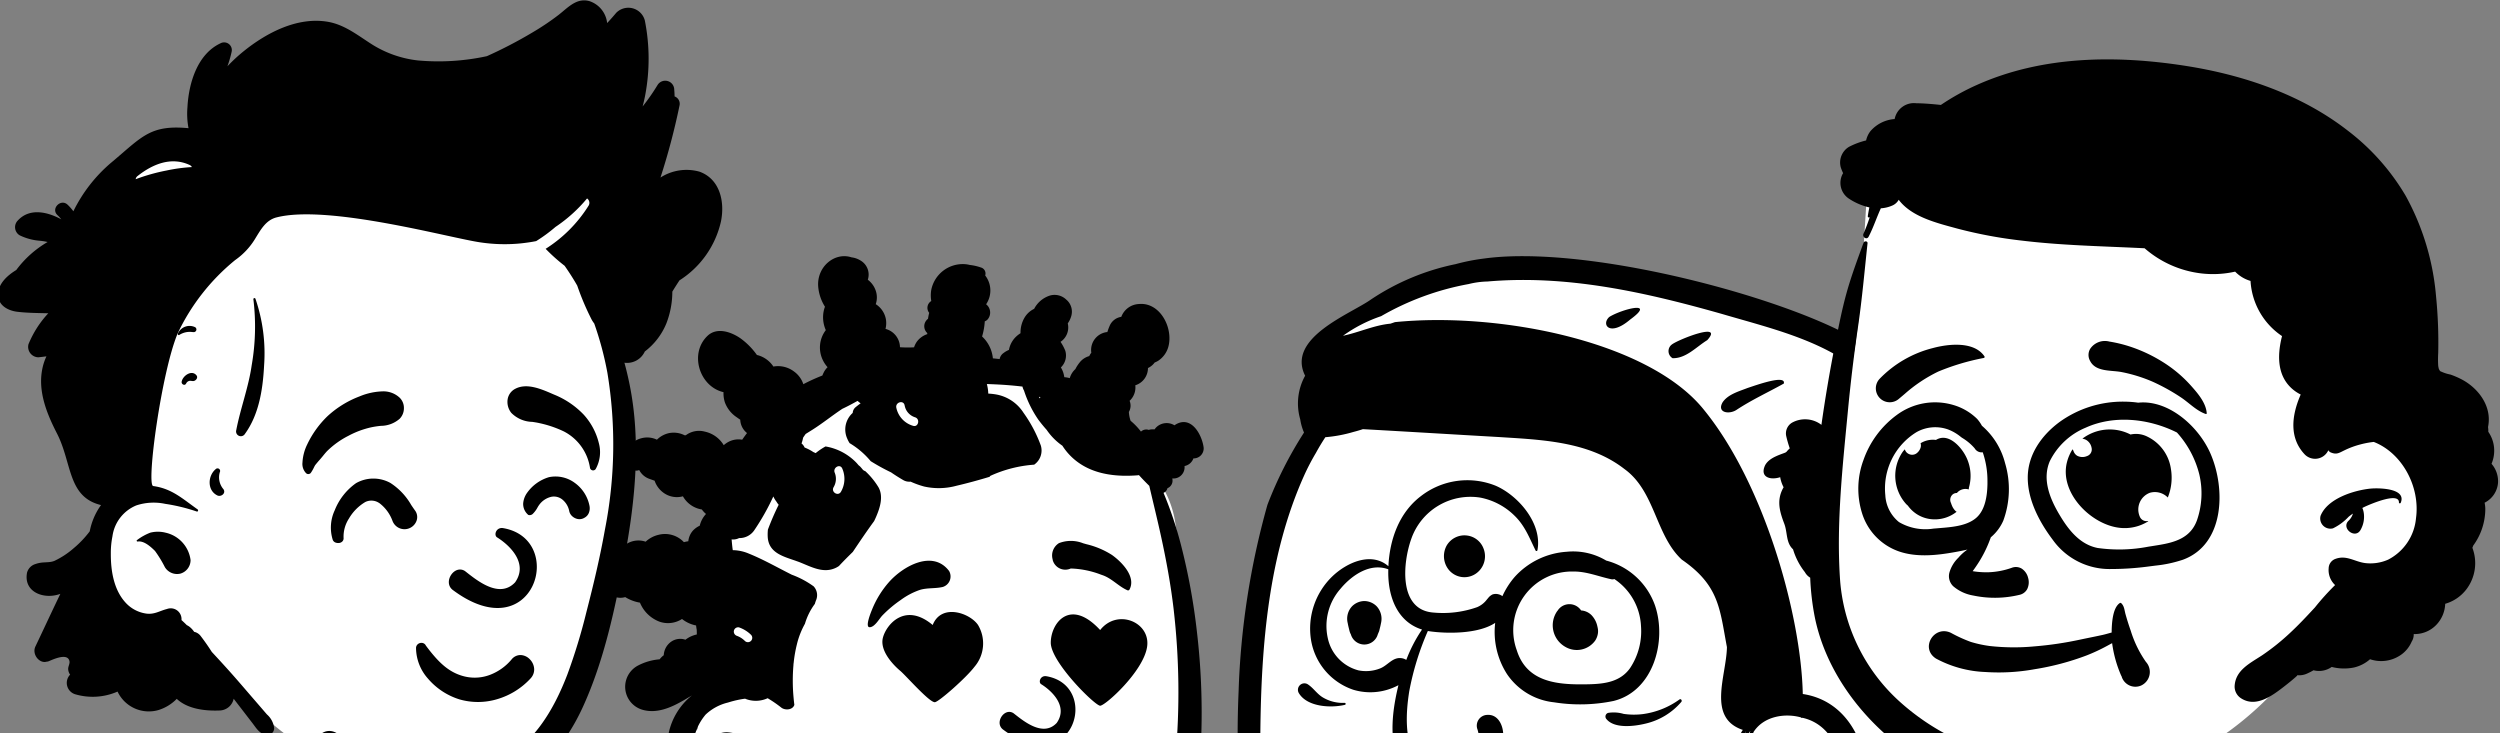 <svg xmlns="http://www.w3.org/2000/svg" xmlns:xlink="http://www.w3.org/1999/xlink" width="375" height="110" viewBox="0 0 375 110">
  <rect x="0" y="0" width="375" height="110" fill="#808080" stroke="none"/>
  <defs>
    <clipPath id="clip-path">
      <rect id="Rectangle_2231" data-name="Rectangle 2231" width="375" height="110" transform="translate(-13 694.993)" fill="#fff" stroke="#707070" stroke-width="1"/>
    </clipPath>
  </defs>
  <g id="sign-in-image" transform="translate(13 -694.993)" clip-path="url(#clip-path)">
    <g id="Group_10830" data-name="Group 10830" transform="translate(-13.286 695.054)">
      <g id="head_mono_hat-beanie" data-name="head/mono/hat-beanie" transform="translate(185.934 38.365)">
        <path id="Path" d="M35.885,58.706c-11.449,0-25.186,5.635-26.354,5.748l-.032,0q-.922,0-7.2,5.572L6.832,79.01l-.367.356c-1.756,1.71-3.256,3.268-4.44,4.5-9.664,10.031-11.4,49.416-9.124,63.151s6.5,27.175,26.135,27.175,41.488-11.99,44.854-15.723q3.366-3.734,7.561-3.578l.342-.441.412-.059q5.806-.854,8.321-2.3c3.274-1.881,6.873-11.768,6.873-13.946,0-2.156,5.373-17.842,5.481-19.5l0-.046c0-1.388,7.02-7.766,7.02-9.792s1.415-1.9,0-9.041l-.411-2.1c-1.506-7.6-4.453-20.186-15.69-25.654C71.452,66,47.45,58.706,35.885,58.706Z" transform="translate(10.492 -56.705)" fill="#fff"/>
        <path id="_-Ink" data-name="🖍-Ink" d="M81.2,66.023c-6.159-6.637-41.122-16.9-58.81-14.727l-.531.07a30.867,30.867,0,0,0-4.176.831A35.716,35.716,0,0,0,4.994,57.5C1.933,59.682-7.724,63.238-4.878,68.934a8.549,8.549,0,0,0-.736,6.538,7.928,7.928,0,0,0,.568,1.986,58.815,58.815,0,0,0-5.485,10.832,116.879,116.879,0,0,0-4.327,27.992c-.766,17.726,1.149,38.9,16.355,50.363,9.186,7.264,23.575,7.508,33.9-1.5.586-.7,3.341-2.6,2.421-2.937q-.41.44-.841.859a.171.171,0,0,0,.01-.1l.269-.248c.507-.476,1.164-1.168.416-1.032-.033.039-.069.073-.1.112a3.689,3.689,0,0,0-.371.254l-.048.039.015-.016c.431-.467.69-.943.045-.639l-.085.042c-.287.306-.578.6-.875.885a.17.17,0,0,0-.018-.1L36.5,162c.27-.269.229-.27.1-.487.574-.817-.5-.332-.573-.013-.67-.161-1.259,1.116-1.69,1.272-18.923,14.771-46.385,1.665-45.94-39.5l.007-.805c.13-13.161,1.221-26.689,6.582-38.6a34.459,34.459,0,0,1,1.746-3.344q.664-1.215,1.424-2.368a20.82,20.82,0,0,0,4.217-.792c.476-.122.946-.257,1.417-.415,6.874.381,13.595.795,20.488,1.187l2.153.136c5.839.381,11.878.992,16.59,4.659,4.623,3.339,4.644,9.922,8.6,13.587,5.644,3.889,5.685,7.4,6.772,13.128-.081,4.32-3.031,10.6,2.383,12.416-.913,1.322.36.687.46.223a.13.13,0,0,0,.028.005c-.814,1.536.383.569.488.075a.466.466,0,0,0,.192-.13c-.82,1.346.506.4.427.158,1.585-2.473,4.846-2.857,7.145-2.2a.122.122,0,0,0,.194.049c9.776,2.151,7.253,22.7-2.764,20.712-.429-.089-.419.12-.5.14.231-.617-.421-.366-.414-.236l-.04,0c-.032,0-.019-.006-.042,0,.224-1.262-1.035.566-.936.641a.319.319,0,0,0-.12-.042l.043-.12c.209-.565.191-.33.19-.654.157-.4.169-.225.132-.486-.552-.434-.715.883-.9.979.316-.447.065-.811-.233-.569a42.424,42.424,0,0,1-8.937,12.912c-.412.33-.829.654-1.261.961-1.6,1.417-4.06,2.328-5.559,3.583a.156.156,0,0,0,.025.073l-.034.031h0l-.035.033-.522.254a2.808,2.808,0,0,0-.414.444,2.926,2.926,0,0,0-.343.5c-.049.218.059.309.263.215.09-.031.179-.067.269-.1a.1.1,0,0,1-.013.018c-.029.045-.228.513,0,.437l.027-.011c.126-.047.251-.1.373-.148-.146.184-.278.384-.4.553a.883.883,0,0,0-.233.465.121.121,0,0,0,.156.127c.148-.049.294-.1.44-.156l-.042.08c-.1.206-.25.552.011.436.223-.07.437-.151.652-.239.018.036.054.049.125.016a13.068,13.068,0,0,0,1.974-.9c.555-.41,1.115-.813,1.672-1.22a12.832,12.832,0,0,0,1.514-1.075,33.172,33.172,0,0,0,8.311-7.815c3.756,3.3,11.267.147,15.912-2.438,4.109-2.311,5.724-6.584,6.142-11.19.868-6.2,5.86-8.325,5.513-21.933a.079.079,0,0,0,.026,0,2.582,2.582,0,0,0,.524-.221,2.612,2.612,0,0,0,.484-.3l.187-.262h0a1.584,1.584,0,0,0,.25-.169l.034.045c.109.134.036-.067.029-.107l.324-.448c.769-1.066,1.613-2.262,2.3-3.218l.022.039c.016.029.024.051.016.06a20.712,20.712,0,0,0,3.6-8.057,14.377,14.377,0,0,0-.133-6.353C95.5,88.557,89.316,72.784,81.2,66.023Zm-44.38,96.394.1-.093-.09.115a.766.766,0,0,1-.174.167.146.146,0,0,0,0-.057C36.712,162.508,36.765,162.464,36.819,162.417ZM22.467,54.8c12-1.047,23.794,1.636,35.241,4.884l.79.23C65.006,61.8,71.888,63.5,77.389,67.532,85.074,73.508,89.042,83.015,92.5,91.793a16.37,16.37,0,0,1-3.079,18.43A75.661,75.661,0,0,0,86.88,96.947c-.264-.681-.064-.9-.632-.993-.858,11.743,3.369,20.419-5,34.337-3.63,6.567.572,11.372-9.677,14.827l-.277.108c-2.135.818-4.467,1.464-6.559,1.007l.187-.309c.191-.319.249-.473-.029-.61.007-.016.018-.031.028-.049q.337-.646.65-1.309c.084.029.169.049.256.073-.057.106-.064.213.094.249a4.395,4.395,0,0,0,1.735.238l.127-.01a5.782,5.782,0,0,0,1.468-.28c.125-.021.25-.042.373-.068a8.6,8.6,0,0,0,3.329-1.657c9.477-5.465,8.5-24.068-3.184-25.827-.24-11.713-5.727-31.474-14.833-42.635C46.709,63.773,24.238,59.323,8.6,60.892l-.684.232C5.508,61.342,3.209,62.433.8,62.94A21.616,21.616,0,0,1,6.52,60a40.94,40.94,0,0,1,13.129-4.818A12.742,12.742,0,0,1,22.467,54.8Zm47.841,71.285c-.628-.346-.556-.012-.7-.109-4.518-.374-9.389,3.642-11.914,6.99.2.21.739-.413.834-.511a.116.116,0,0,0,.043.029l-.07.1c-1.024,1.491,1.005-.264,1.2-.625a.149.149,0,0,0,.1.021c-.161.16-.652.578-.736.875l-.13.11c-1.228,1.068-1.126,1.871.268.355a.229.229,0,0,0-.023.187l-.048.032c-.686.486-1.249,1.842.184.45-.149,1.017,1.42-.948,1.47-.935C63.5,130.889,67.5,128.784,70.9,128.5l.117-.014c.625-.082.92-.27.7-.685.77-.186.589-.571.225-.558.543-.362.054-.709-.261-.574.217-.609-.652-.2-.731-.288C70.5,125.677,70.383,126.266,70.308,126.084Zm9.469-37.739c-2.17-.807-8.579,1.609-8.066,4.808a1.494,1.494,0,0,0,2.018.741l.923-.629c1.606-1.092,3.054-2.05,4.779-3C80.37,89.79,80.774,88.786,79.777,88.345ZM67.432,83.591l.838-.554c4.522-3.005,10.915-7.558-.422-2.847-1.292.563-3.009.9-3.714,2.145C63.026,84.637,65.941,84.792,67.432,83.591Zm-.508-13.483c.363-1.4-4.152.243-5.467.675l-.2.077c-1.279.484-2.744.932-3.509,2.053-.9,1.548.918,1.869,2.041,1.169C62.092,72.553,64.618,71.4,66.924,70.108ZM55.442,63.594c2.542-2.818-4.26-.118-5.279.631l-.029.022a1.231,1.231,0,0,0,.108,2.058C52.274,66.344,53.77,64.624,55.442,63.594ZM43.877,60.507c4.04-2.948-1.282-1.546-3.131-.391C39.486,61.245,40.784,63.149,43.877,60.507Z" transform="translate(15 -51)"/>
      </g>
      <g id="head_mono_Bantu-Knots" data-name="head/mono/Bantu-Knots" transform="translate(90.866 38.365)">
        <path id="_-Background" data-name="🎨-Background" d="M140.532,119.528a106.039,106.039,0,0,0-1.364-14.425,14.646,14.646,0,0,0-2.759-6.289,25.209,25.209,0,0,0-4.63-4.315c-3.36-2.624-6.591-5.529-10.353-7.559a33.251,33.251,0,0,0-11.554-3.651,35.661,35.661,0,0,0-22.729,4.736,39.374,39.374,0,0,0-15.1,17.019,43.157,43.157,0,0,0-3.5,10.9,76.065,76.065,0,0,0-.683,13.579c.01,1.531,0,3.061-.079,4.589a13.844,13.844,0,0,0-.189,2.3,7.435,7.435,0,0,0-1.158,7.076,8.454,8.454,0,0,0,9.519,4.988,10.083,10.083,0,0,0,1.1,2.982,55.286,55.286,0,0,0,2.9,4.845,42.19,42.19,0,0,0,7.548,8.672,35.772,35.772,0,0,0,20.826,8.751A31.154,31.154,0,0,0,128.3,168a27.23,27.23,0,0,0,7.386-7.941,32.886,32.886,0,0,0,4.035-12.173c1.367-9.314,1.294-18.975.812-28.358Z" transform="translate(-53.523 -65.526)" fill="#fff"/>
        <path id="_-Ink-2" data-name="🖍-Ink" d="M40.154,7.607c-.263-3.008,2.468-5.271,5-4.429a3.278,3.278,0,0,1,1.321.458,2.449,2.449,0,0,1,1.117,2.9,3.408,3.408,0,0,1,1.2,1.674,3.115,3.115,0,0,1-.01,1.99,3.394,3.394,0,0,1,1.535,2.334,3.563,3.563,0,0,1-.071,1.374,2.9,2.9,0,0,1,2.171,2.75,17.347,17.347,0,0,0,2.111.015,3.313,3.313,0,0,1,.411-.837,3.2,3.2,0,0,1,1.49-1.114l.08-.03v-.16a1.382,1.382,0,0,1-.181-1.838,1.312,1.312,0,0,1,.294-.3A6.935,6.935,0,0,1,56.8,11.5a1.189,1.189,0,0,1,.312-1.771,4.959,4.959,0,0,1,0-1.687,4.819,4.819,0,0,1,4.934-3.85,3.95,3.95,0,0,1,.837.125,7.536,7.536,0,0,1,1.662.375A.939.939,0,0,1,65.2,5.895a3.672,3.672,0,0,1,.237,4.165c-.033.054-.069.105-.1.157a1.5,1.5,0,0,1,.436.53,1.581,1.581,0,0,1-.217,1.749,1.083,1.083,0,0,1-.423.28l0,.046h0a9.927,9.927,0,0,1-.4,2.224,5.145,5.145,0,0,1,1.619,3.28c.339.032.677.069,1.015.108a1.4,1.4,0,0,1,.568-.895,3.725,3.725,0,0,1,.827-.482,3.649,3.649,0,0,1,1.047-1.963,4.252,4.252,0,0,1,.689-.538,4.391,4.391,0,0,1,.585-2.306A3.346,3.346,0,0,1,72.543,10.9a4.041,4.041,0,0,1,2.386-2,2.53,2.53,0,0,1,2.442.626l.147.131h0a2.364,2.364,0,0,1,.6,2.3,3.645,3.645,0,0,1-.534,1.124A2.592,2.592,0,0,1,76.5,15.851a7.129,7.129,0,0,1,.713,1.33,2.483,2.483,0,0,1-.661,2.508,3.688,3.688,0,0,1,.511,1.463,3.761,3.761,0,0,1,.82.144,2.914,2.914,0,0,1,.844-1.358,5.448,5.448,0,0,1,.65-1.005,2.763,2.763,0,0,1,1.435-.948,1.9,1.9,0,0,1,.306-.494,2.708,2.708,0,0,1,2.407-3.113,8.368,8.368,0,0,1,.4-1.056A2.257,2.257,0,0,1,85.615,12.1a2.958,2.958,0,0,1,2.666-1.924c3.169-.282,5.163,3.62,4.389,6.422a3.683,3.683,0,0,1-1.484,2.068,2.958,2.958,0,0,1-.567.286,2.5,2.5,0,0,1-.778.707,2.266,2.266,0,0,1-.226.118,2.708,2.708,0,0,1-1.9,2.591A2.731,2.731,0,0,1,87,24.558l-.042.041h0l-.086.078-.007.035a1.874,1.874,0,0,1-.113,1.65,4.767,4.767,0,0,0,.257,1.328,9.934,9.934,0,0,1,1.556,1.625,1.157,1.157,0,0,1,1.171-.255,1.5,1.5,0,0,1,.336-.074,3.038,3.038,0,0,1,.538-.005,2.347,2.347,0,0,1,.281-.341,2.231,2.231,0,0,1,2.7-.269,2.6,2.6,0,0,1,.525-.3c2.2-.941,3.639,1.891,3.853,3.656a1.5,1.5,0,0,1-1.537,1.607A1.765,1.765,0,0,1,95.1,34.48a1.694,1.694,0,0,1-1,1.732,1.539,1.539,0,0,1-.824.12l.012.171h0a1.215,1.215,0,0,1-.749,1.3,1.024,1.024,0,0,1-.589.7,56.965,56.965,0,0,1,2.619,7.822,94.617,94.617,0,0,1,2.409,13.19,103.706,103.706,0,0,1,.034,23.631A41.788,41.788,0,0,1,94.23,94.724a35.037,35.037,0,0,1-5.189,8.353,26.579,26.579,0,0,1-16.574,9.877,24.737,24.737,0,0,1-10.276-.614c-3.327-.943-6.873-2.56-8.969-5.432a2.2,2.2,0,0,1,2.98-3.026c1.562.769,2.966,1.82,4.554,2.554a19.769,19.769,0,0,0,4.525,1.386,21.144,21.144,0,0,0,9.427-.386,23.333,23.333,0,0,0,13.485-10.01c3.651-5.772,4.955-12.536,5.551-19.277a108.579,108.579,0,0,0-.281-22.214c-.429-3.648-1.09-7.264-1.873-10.85-.557-2.553-1.185-5.089-1.777-7.634q-.8-.779-1.554-1.612h-.015a1.185,1.185,0,0,1-.2.033c-2.968.23-6.184-.073-8.716-1.809a9.05,9.05,0,0,1-2.547-2.628,9.213,9.213,0,0,1-2.361-2.381q-.662-.738-1.258-1.539a16.814,16.814,0,0,1-2.107-4.253.619.619,0,0,1-.03-.1,1.823,1.823,0,0,1-.232-.6c-1.317-.159-2.64-.264-3.95-.327q-.7-.033-1.394-.055a6.4,6.4,0,0,1,.212,1.432,10.041,10.041,0,0,1,1.15.125,6.135,6.135,0,0,1,4.134,2.751,20.4,20.4,0,0,1,2.6,4.916,2.591,2.591,0,0,1-1,2.87,19.067,19.067,0,0,0-6.521,1.655.346.346,0,0,0-.16.165c-1.651.5-3.314.956-4.976,1.344a10.064,10.064,0,0,1-4.838.117,13.148,13.148,0,0,1-2.039-.735,1.8,1.8,0,0,1-1.141-.255c-.6-.348-1.2-.728-1.791-1.136a30.729,30.729,0,0,1-3.058-1.682l-.005-.008h0a12.225,12.225,0,0,0-3.153-2.693,4.064,4.064,0,0,1-.358-.682,3.325,3.325,0,0,1,.822-3.853,1.188,1.188,0,0,1,.452-.873q.356-.295.733-.561c-.052-.04-.105-.078-.158-.118-.1-.079-.2-.165-.3-.253-.758.422-1.523.835-2.306,1.2-.02.015-.039.03-.059.044-1.471.981-2.864,2.107-4.353,3.052-.357.226-.712.445-1.064.665q-.2.275-.386.559a5.62,5.62,0,0,1-.235.866,1.613,1.613,0,0,1,.461.611,6.72,6.72,0,0,1,1.3.676l.36.162h0a9.45,9.45,0,0,1,1.478-1,8.343,8.343,0,0,1,4.687,2.506c.088.1.174.2.256.3.079.065.159.134.239.2.13.142.251.282.362.418a.759.759,0,0,0,.408.273,11.176,11.176,0,0,1,1.98,2.412c.79,1.374.236,3.087-.342,4.436q-.142.33-.3.651c-1.106,1.513-2.155,3.068-3.2,4.624-.706.693-1.408,1.39-2.079,2.116a3.556,3.556,0,0,1-.352.213c-1.953,1.02-3.841-.128-5.7-.844L37,48.774c-1.917-.7-4.3-1.166-4.424-3.7a7.469,7.469,0,0,1,.03-1.057,38.731,38.731,0,0,1,1.616-3.731,2.386,2.386,0,0,1-.322-.446,3.749,3.749,0,0,1-.48-.8,35.266,35.266,0,0,1-2.883,5.107,2.67,2.67,0,0,1-2.25,1.137,1.955,1.955,0,0,1-1.124.2l.04.463c.035.386.075.772.134,1.151a6.341,6.341,0,0,1,2.4.513c2.2.885,4.328,2.11,6.454,3.172a13.464,13.464,0,0,1,3.276,1.744,1.941,1.941,0,0,1,.325,2.167c-.042.135-.088.269-.131.4l0,.044h0a9.474,9.474,0,0,0-1.5,3,12.057,12.057,0,0,0-1.21,3.1,20,20,0,0,0-.466,2.62l-.026.241-.014.028-.007.209h0a27.2,27.2,0,0,0,0,4.68q.054.645.135,1.29c-.24.761-1.377.867-1.967.4a18.683,18.683,0,0,0-2.039-1.4,4.235,4.235,0,0,1-3.16.157c-.077-.026-.15-.057-.224-.087a15.067,15.067,0,0,0-2.374.52l-.23.069a7.375,7.375,0,0,0-3.306,1.788,8.177,8.177,0,0,0-1.827,6.686c.324,2.217,1.591,4.751,3.874,5.4a4.4,4.4,0,0,0,2.85-.112,4.042,4.042,0,0,0,.932-.565,4.728,4.728,0,0,1,1.064-.754,4.219,4.219,0,0,1,1.246-.155,1.343,1.343,0,0,1,1.264.977,3,3,0,0,1-1.545,3.647c.538.827,1.042,1.691,1.575,2.472,1,1.46,2.046,2.871,3.135,4.259a39.756,39.756,0,0,0,3.609,4.041q.88.852,1.813,1.644l.344.289a2.3,2.3,0,0,1,1.068,1.853,1.117,1.117,0,0,1-.792,1.056c-1.649.453-3.378-1.742-4.452-2.868l-.085-.088a38.245,38.245,0,0,1-3.6-4.284,25.4,25.4,0,0,1-2.794-5.064,23.548,23.548,0,0,1-.987-2.727,9.548,9.548,0,0,1-4.236.633,8.336,8.336,0,0,1-2.878-.876,3.933,3.933,0,0,1-.705,1.09A5.4,5.4,0,0,1,18,89.766a3.543,3.543,0,0,1-3.749-3.353A4.054,4.054,0,0,1,15.91,83.1a3.1,3.1,0,0,1,2.118-1.965,12.641,12.641,0,0,1-.29-6.666,9.875,9.875,0,0,1,3.381-5.506l.1-.075-.041.022c-.4.227-.8.471-1.2.705l-.18.1c-1.779,1.02-3.84,1.9-5.911,1.351a3.593,3.593,0,0,1-.743-6.672,8.457,8.457,0,0,1,3.222-.924,2.98,2.98,0,0,1,.617-.61,2.632,2.632,0,0,1,1.084-2.011,2.376,2.376,0,0,1,2.167-.314,4.246,4.246,0,0,1,.873-.52,4.385,4.385,0,0,1,.836-.27c0-.228-.008-.457-.011-.686-.045-.213-.072-.436-.1-.668-.051-.009-.1-.017-.151-.028a4.908,4.908,0,0,1-1.959-.941,3.877,3.877,0,0,1-3.351.413,5.124,5.124,0,0,1-2.957-2.862,6.176,6.176,0,0,1-2.212-.834,2.529,2.529,0,0,1-3.065-1.481A2.455,2.455,0,0,1,9,49.937a.56.56,0,0,1,.682-.007,3.8,3.8,0,0,1,.17-.462c.027-.061.057-.12.087-.18a3.459,3.459,0,0,1,1.565-3.19,3.35,3.35,0,0,1,2.763-.27A4.252,4.252,0,0,1,16.188,44.8a3.889,3.889,0,0,1,3.818,1.1,4.105,4.105,0,0,1,.659-.137,2.857,2.857,0,0,1,.689-1.591,3.3,3.3,0,0,1,1.029-.744,3.881,3.881,0,0,1,.938-1.758,3.909,3.909,0,0,1-.627-.676,4.164,4.164,0,0,1-.595-.141,3.964,3.964,0,0,1-2.241-1.832,3.414,3.414,0,0,1-2.789-.448,3.684,3.684,0,0,1-1.457-1.892l-.769-.274h0A2.741,2.741,0,0,1,13.3,35.079a1.145,1.145,0,0,1-1.132-.133c-1.985-1.556-.629-4.134,1.5-4.646a3.354,3.354,0,0,1,2.291.228,3.714,3.714,0,0,1,1.762-.976,3.619,3.619,0,0,1,2.38.309l.191,0h0a3.315,3.315,0,0,1,2.862-.541,4.394,4.394,0,0,1,2.828,2.033,3.421,3.421,0,0,1,.657-.471,3.2,3.2,0,0,1,2.109-.352q.352-.51.724-1a2.661,2.661,0,0,1-1.014-2c-.178-.113-.351-.241-.516-.359a4.543,4.543,0,0,1-1.8-2.274,4.387,4.387,0,0,1-.194-1.5c-.087-.019-.173-.04-.259-.065-3.431-1-4.854-5.8-2.142-8.381,1.424-1.353,3.589-.587,5,.412a10.784,10.784,0,0,1,2.415,2.465c.032.007.064.009.1.017a4.1,4.1,0,0,1,2.366,1.712,3.96,3.96,0,0,1,3.1.747,3.813,3.813,0,0,1,1.393,1.9,27.193,27.193,0,0,1,2.853-1.3c.064-.156.131-.312.208-.467a2.887,2.887,0,0,1,.574-.783A4.5,4.5,0,0,1,40.9,18.7a4.31,4.31,0,0,1,.391-4.608A4.712,4.712,0,0,1,41,11.118a4.316,4.316,0,0,1,.166-.535A6.69,6.69,0,0,1,40.154,7.607ZM25.109,74.7a3.247,3.247,0,0,1,1.4-.284,9.146,9.146,0,0,1,1.55.265,9.584,9.584,0,0,1,3.3,1.7c1.4,1.063-.275,3.039-1.387,1.905l-.034-.035a11.19,11.19,0,0,0-2.525-2.015c-.476-.287-.967-.494-1.465-.736-.344-.167-.543-.439-.866-.613A.1.1,0,0,1,25.109,74.7Zm3.2-16.01a.651.651,0,0,0-.794.458.666.666,0,0,0,.416.793l.035.013a3.3,3.3,0,0,1,1.133.709l.069.067a.651.651,0,0,0,.913-.927A4.826,4.826,0,0,0,28.311,58.695ZM43.752,34.84c-.34-.754-1.424-.121-1.129.626l.015.035a2.444,2.444,0,0,1-.153,2.108l-.033.061c-.406.737.709,1.4,1.115.661A3.853,3.853,0,0,0,43.752,34.84Zm9.373-9.393-.015-.076c-.153-.828-1.4-.477-1.245.348a3.582,3.582,0,0,0,2.5,2.722c.786.279,1.123-.986.343-1.264a2.272,2.272,0,0,1-1.579-1.731Zm20.34-1.326-.219-.01h0l.167.224h0C73.429,24.263,73.446,24.192,73.465,24.121Z" transform="translate(-8 -3)"/>
      </g>
      <g id="Group_10826" data-name="Group 10826">
        <g id="head_mono_Shaved-3" data-name="head/mono/Shaved-3">
          <path id="_-Background-2" data-name="🎨-Background" d="M128.829,45.747c-11.558-3.444-51.3.086-52.288.832-1.608,1.357-9.432,5.663-10.649,6.646-11.008,11.846-.514,29.436-1.321,43.726.051,5.069-2.076,9.7-3.054,14.573a11.245,11.245,0,0,0,.99,7.493c2.306,4.1,7.177,4.931,11.138,6.584a25.4,25.4,0,0,1,5.5,3.42c11.366,10.209,17.693,17.2,34.278,14.9.085.8.786,1.594,1.656,1.235,2.036-.842,4.058-1.735,6.112-2.533a1.471,1.471,0,0,0,2.554.432l0,.007c3.8-3.131,6.22-7.413,8.016-12a50.745,50.745,0,0,0,3.072-8.245,1.467,1.467,0,0,0,0-.856,113.471,113.471,0,0,0,4.016-39.255,71.034,71.034,0,0,1-.575-8.206c.112-2.467,1.159-4.8,1.957-7.1C144.349,57.634,138.058,48.823,128.829,45.747Z" transform="translate(-46.166 -27.746)" fill="#fff"/>
          <path id="_-Ink-3" data-name="🖍-Ink" d="M77.108-28.859l.123-.1c1.333-1.061,2.589-2.453,4.468-1.931a3.9,3.9,0,0,1,2.65,3.288q.7-.747,1.37-1.547A2.558,2.558,0,0,1,90-28a29.406,29.406,0,0,1,.056,11.226c-.108.564-.236,1.126-.385,1.681a30.626,30.626,0,0,0,2.242-3.22,1.351,1.351,0,0,1,2.5.689c.03.338.048.68.052,1.025A1.175,1.175,0,0,1,95.2-15.21,101.427,101.427,0,0,1,92.349-4.43,7.222,7.222,0,0,1,98.2-5.31c3.087,1.115,3.822,4.534,3.219,7.477a14.14,14.14,0,0,1-6.223,8.827c-.365.557-.726,1.119-1.07,1.692a13.206,13.206,0,0,1-.88,4.73A10.067,10.067,0,0,1,90,21.661a2.932,2.932,0,0,1-3,1.694l-.061-.013,0,0c.3,1.084.556,2.179.778,3.277,1.724,8.5.851,17.351-.721,25.805l-.05.27C85.538,60.219,83.9,68.01,80.7,75c-2.888,6.316-7.784,11.871-14.781,13.249C57.691,89.867,48.58,87.3,41.5,83.01c-2.566-1.554-.214-5.649,2.341-4.069a35.873,35.873,0,0,0,11.93,4.708c3.96.781,8.389,1.047,12.187-.573,5.289-2.256,8.432-7.767,10.421-12.955a86.593,86.593,0,0,0,2.866-9.4c1.053-4.08,2.034-8.186,2.771-12.338a66.013,66.013,0,0,0,.365-23.555,48.678,48.678,0,0,0-1.971-7.368,4.158,4.158,0,0,1-.376-.564,39.394,39.394,0,0,1-2.172-5.114c-.581-1.025-1.217-2.01-1.891-2.974a26.562,26.562,0,0,1-2.848-2.546A20.54,20.54,0,0,0,81.554-.194a.8.8,0,0,0-.219-1.1A22.034,22.034,0,0,1,76.6,2.977a22.942,22.942,0,0,1-2.9,2.129c-.729.146-1.465.247-2.179.329a24.477,24.477,0,0,1-6.1-.127C61.046,4.715,42.543-.458,34.744,1.553c-1.625.419-2.391,1.9-3.251,3.288a10.553,10.553,0,0,1-2.834,3.032l-.127.091A31.687,31.687,0,0,0,19.948,18.9c-2.43,5.7-4.763,22.8-3.689,22.946,2.81.386,4.366,1.887,6.655,3.5.151.105.063.391-.132.318a26.854,26.854,0,0,0-4.729-1.148,8.315,8.315,0,0,0-4.325.233,5.853,5.853,0,0,0-3.584,4.642A12.707,12.707,0,0,0,9.9,51.837v.239c0,2.595.478,5.471,2.334,7.386a5.164,5.164,0,0,0,2.979,1.514c1.226.167,1.982-.4,3.108-.687A1.619,1.619,0,0,1,20.5,61.95c.275.244.54.5.8.762h0a2.09,2.09,0,0,1,.486.312,3.373,3.373,0,0,1,.614.689,1.657,1.657,0,0,1,1,.656q.888,1.162,1.647,2.357c.91.981,1.816,1.964,2.708,2.963,1.075,1.2,2.121,2.428,3.173,3.648l.527.609q.853.984,1.7,1.971l.169.193A3.185,3.185,0,0,1,34.4,78.171a1.038,1.038,0,0,1-1.3,1c-.937-.245-1.371-.992-1.932-1.732l-.847-1.1h0l-.8-1.04c-.4-.518-.8-1.034-1.193-1.549a2.208,2.208,0,0,1-2.012,1.758l-.211.008c-2.122.071-4.7-.232-6.315-1.751a6.519,6.519,0,0,1-2.743,1.681,5.184,5.184,0,0,1-6.137-2.77,9.293,9.293,0,0,1-6.364.4,1.783,1.783,0,0,1-.8-2.888l.039-.042.01-.011a1.491,1.491,0,0,1-.291-.834c-.019-.38.253-.782.2-1.137-.214-1.352-2.385-.35-3.075-.058a1.046,1.046,0,0,1-.371.086c-1.067.315-2.227-1.108-1.668-2.282,1.252-2.625,2.473-5.269,3.739-7.89-.16.055-.324.105-.486.147-2.276.593-5.036-.544-4.511-3.329a1.854,1.854,0,0,1,1.284-1.3c1.128-.4,1.976-.11,2.845-.478a12.416,12.416,0,0,0,2.862-1.883,15.119,15.119,0,0,0,2.414-2.539A10,10,0,0,1,8.287,44.9c.048-.066.1-.132.145-.2C3.441,43.494,4.095,38.511,1.894,34.1l-.186-.366c-1.5-2.954-2.8-6.284-2.045-9.648a8.18,8.18,0,0,1,.579-1.694c-.4.05-.8.1-1.2.143a1.566,1.566,0,0,1-1.487-1.982q.289-.695.633-1.345A15.206,15.206,0,0,1,.52,15.932c-1.543-.042-3.089-.042-4.615-.222-1.442-.169-2.957-.97-2.914-2.658.046-1.609,1.436-2.827,2.725-3.612a15.614,15.614,0,0,1,4.7-4.2,8.963,8.963,0,0,0-1.1-.181l-.186-.017a8.311,8.311,0,0,1-2.916-.814,1.424,1.424,0,0,1-.279-2.2C-2.278.08.392.717,2.47,1.838A5.611,5.611,0,0,0,1.994,1.3l-.105-.1C.868.233,2.4-1.316,3.417-.354A7.271,7.271,0,0,1,4.283.63L4.308.579h0A22.549,22.549,0,0,1,9.943-6.652l.547-.461c4.194-3.557,5.488-5.243,11.065-4.719a11.51,11.51,0,0,1-.161-3.137L21.4-15.1c.214-3.577,1.513-7.859,4.95-9.466a1.155,1.155,0,0,1,1.667,1.3,17.72,17.72,0,0,1-.623,2.146A23.845,23.845,0,0,1,29.8-23.354c3.471-2.809,8.11-5.226,12.673-4.435,2.507.437,4.474,2.034,6.573,3.369a16.345,16.345,0,0,0,6.936,2.427,34.363,34.363,0,0,0,10.33-.643A66.589,66.589,0,0,0,73.157-26.2,37.846,37.846,0,0,0,77.108-28.859ZM15.82,48.839a4.672,4.672,0,0,1,2.283,0,4.839,4.839,0,0,1,3.761,4.115,2.115,2.115,0,0,1-1.52,2.026,2.138,2.138,0,0,1-2.334-.966,17.634,17.634,0,0,0-1.481-2.43l-.169-.167c-.623-.6-1.565-1.387-2.429-1.246-.128.02-.223-.156-.093-.226A8.177,8.177,0,0,1,15.82,48.839Zm9.824-9.54a.388.388,0,0,1,.617.446l-.012.029a2.729,2.729,0,0,0,.549,2.55c.413.612-.367,1.194-.916.931C24.338,42.51,24.418,40.309,25.644,39.3Zm5.642-25.452a.162.162,0,0,1,.311-.088,25.245,25.245,0,0,1,1.295,9.992l-.018.319c-.2,3.458-.8,7.119-2.861,9.959a.714.714,0,0,1-1.3-.555c.633-3.3,1.85-6.439,2.324-9.782A33.651,33.651,0,0,0,31.286,13.847ZM20.526,26.188c.169-.906,1.541-1.839,2.235-.928.233.309-.041.689-.322.8-.264.105-.5-.04-.759.013a.687.687,0,0,0-.465.358l-.021.04C20.99,26.869,20.454,26.574,20.526,26.188Zm-.562-7.221a1.909,1.909,0,0,1,2.6-.939.4.4,0,0,1-.195.729l-.231-.009a2.888,2.888,0,0,0-1.966.433C20.041,19.279,19.9,19.093,19.964,18.968ZM21.7-6.325c-2.764-1.262-5.514-.123-7.771,1.654a.729.729,0,0,0-.3.491,28.755,28.755,0,0,1,4.645-1.309A25.186,25.186,0,0,1,22.061-6,.76.76,0,0,0,21.7-6.325Z" transform="translate(7.009 31)"/>
        </g>
        <g id="face_Calm" data-name="face/Calm" transform="translate(45.656 57.887)">
          <path id="_-Ink-4" data-name="🖍-Ink" d="M83.222,101.982a10.015,10.015,0,0,1-5.688.031,10.189,10.189,0,0,1-4.7-3.1,7,7,0,0,1-1.8-4.6.758.758,0,0,1,.177-.482.825.825,0,0,1,.441-.269.8.8,0,0,1,.515.046.688.688,0,0,1,.34.339c.192.257.384.509.576.755,1.546,1.939,3.044,3.388,5.37,3.908a6.447,6.447,0,0,0,3.678-.273,7.879,7.879,0,0,0,3.233-2.307,1.718,1.718,0,0,1,1.321-.663A2.013,2.013,0,0,1,88.1,96a2.237,2.237,0,0,1,.656,1.452,1.951,1.951,0,0,1-.544,1.427A11.029,11.029,0,0,1,83.222,101.982ZM83.166,77.7c1.885,1.164,4.758,3.877,2.73,6.762-2.387,2.544-5.825-.373-7.519-1.692-1.571-1.022-3.335,1.607-1.878,2.8,12.24,9.2,17.207-7.566,7.62-9.238C83.064,76.147,82.672,77.339,83.166,77.7Zm-17.637-5.12a2.077,2.077,0,0,0-2.109-.164A6.918,6.918,0,0,0,60.966,74.9a4.984,4.984,0,0,0-.8,2.9.662.662,0,0,1-.21.554.811.811,0,0,1-.455.205,1.166,1.166,0,0,1-.48-.044.717.717,0,0,1-.474-.415,6.129,6.129,0,0,1,.291-4.443,9.026,9.026,0,0,1,3.2-4.074A5.275,5.275,0,0,1,67.2,69.56a9.609,9.609,0,0,1,3.112,3.3c.183.271.365.54.553.8a1.642,1.642,0,0,1,.268,1.505,1.923,1.923,0,0,1-3.637.057,5.852,5.852,0,0,0-1.967-2.649ZM96.305,74.77a1.412,1.412,0,0,1-1.2.146,1.7,1.7,0,0,1-.7-.426,1.428,1.428,0,0,1-.391-.718,2.95,2.95,0,0,0-1.017-1.718,2.018,2.018,0,0,0-1.622-.433,3.1,3.1,0,0,0-1.746,1.063,4.009,4.009,0,0,0-.377.561,3.963,3.963,0,0,1-.725.966.7.7,0,0,1-.449.172.667.667,0,0,1-.2-.032,2.143,2.143,0,0,1-.773-1.7,3.144,3.144,0,0,1,.567-1.584,6.174,6.174,0,0,1,3.3-2.38,4.848,4.848,0,0,1,3.859.845A5.56,5.56,0,0,1,97.057,73a1.879,1.879,0,0,1-.091,1.026A1.425,1.425,0,0,1,96.305,74.77ZM68.58,59.925a4.3,4.3,0,0,1-2.807,1.062,13.034,13.034,0,0,0-1.427.214A13.3,13.3,0,0,0,60.9,62.478,12.772,12.772,0,0,0,57.668,64.8c-.21.228-.407.467-.6.707-.18.218-.354.429-.537.632-.21.233-.41.477-.609.721a3.125,3.125,0,0,0-.172.309c-.037.079-.081.168-.13.262-.068.13-.147.272-.23.4-.138.236-.212.3-.277.33a.563.563,0,0,1-.305.059.508.508,0,0,1-.264-.13A1.985,1.985,0,0,1,54,66.49,6.992,6.992,0,0,1,54.7,63.8a14.542,14.542,0,0,1,3.051-4.258,14.81,14.81,0,0,1,4.8-2.967,9.616,9.616,0,0,1,3.632-.761,3.562,3.562,0,0,1,2.406.961,2.145,2.145,0,0,1,.628,1.56A2.246,2.246,0,0,1,68.58,59.925Zm29.414,7.52a.458.458,0,0,1-.207.185.472.472,0,0,1-.272.033.48.48,0,0,1-.246-.121.468.468,0,0,1-.138-.242,7.389,7.389,0,0,0-3.906-5.466,16.32,16.32,0,0,0-3.639-1.243c-.355-.085-.731-.141-1.109-.2a4.545,4.545,0,0,1-3.152-1.35,2.621,2.621,0,0,1-.551-2.021,2.147,2.147,0,0,1,1.151-1.592c1.681-.882,3.77-.017,5.467.721l.37.16a12.7,12.7,0,0,1,4.419,2.994,9.768,9.768,0,0,1,2.271,4.261A5.193,5.193,0,0,1,97.993,67.445Z" transform="translate(-54 -55.059)"/>
        </g>
      </g>
      <g id="Group_10827" data-name="Group 10827" transform="translate(267.183 8.848)">
        <g id="head_mono_Short-3" data-name="head/mono/Short-3" transform="translate(0)">
          <path id="_-Background-3" data-name="🎨-Background" d="M54.278,178.738c1.561-11.436,5.132-22.539,5.644-34.146q.457-7.45.915-14.9a2.975,2.975,0,0,1,5.6-1.4c3.446-3.88,9.617-3.309,14.325-3.191,27.714,1,54.051,20.022,63.565,46.549a2.583,2.583,0,0,1-.1,1.908c4.434,15.014-11.248,24.682-21.943,31.376a48.716,48.716,0,0,1-15.2,11.172,52.659,52.659,0,0,1-21.318,5.1,2.7,2.7,0,0,1-2.688-2.647c-2.335-.552-6.331.085-7.566-2.344C61.434,210,52.258,194.26,54.278,178.738Z" transform="translate(-47.635 -110.593)" fill="#fff"/>
          <path id="_-Ink-5" data-name="🖍-Ink" d="M25.232,95.59c.04-.371-.487-.382-.6-.082-.892,2.469-1.818,4.92-2.525,7.452-.682,2.439-1.173,4.934-1.67,7.418q-1.237,6.184-2.12,12.442a4.029,4.029,0,0,0-4.436-.311,1.876,1.876,0,0,0-.828,2.066,17,17,0,0,0,.515,1.773,4.668,4.668,0,0,0-1.079,1.434,5.047,5.047,0,0,0,.156,4.4c-.049.083-.1.167-.142.256-.923,1.82-.429,3.449.245,5.225.5,1.329.223,2.824,1.312,3.827a10.216,10.216,0,0,0,1.774,3.421,2.232,2.232,0,0,0,.8.836,38.407,38.407,0,0,0,.668,5.817c1.48,7.476,6.177,14.138,11.992,18.836a38.271,38.271,0,0,0,19.583,8.233,35.168,35.168,0,0,0,10.48-.321l.433-.078c3.2-.59,7.082-1.567,9.3-4.021,1.165-1.291.484-4.131-1.576-3.863a12.125,12.125,0,0,0-3.069.728c-.8.319-1.6.626-2.427.887a28.43,28.43,0,0,1-4.842,1.1,31.875,31.875,0,0,1-10.321-.346,35.111,35.111,0,0,1-16.73-8.321,27.28,27.28,0,0,1-9.04-18.764c-.519-8.237.417-16.673,1.2-24.867q.607-6.394,1.536-12.753C24.423,103.88,24.785,99.747,25.232,95.59Zm47.836-26.6-.262-.041C62.4,67.343,51.452,67.457,41.671,71.817a35.539,35.539,0,0,0-5.437,3.015c-1.238-.131-2.482-.238-3.7-.255A2.951,2.951,0,0,0,29.3,76.948a5.3,5.3,0,0,0-3.617,1.8,3.5,3.5,0,0,0-.665,1.41,11.28,11.28,0,0,0-2.579.968,2.744,2.744,0,0,0-1.225,3.056q.122.367.278.716l.08.174-.047.066a2.84,2.84,0,0,0,.981,3.794,9.3,9.3,0,0,0,3,1.274c-.087.43-.167.862-.232,1.3-.025.177.2.3.3.129a26.39,26.39,0,0,1-.949,2.513c-.224.518.493.978.767.455.727-1.4,1.178-2.826,1.837-4.264a5.066,5.066,0,0,0,1.8-.452,2.009,2.009,0,0,0,.883-.832c.013.015.02.033.033.051,1.964,2.565,5.8,3.465,8.77,4.277a67.509,67.509,0,0,0,9.721,1.807c5.716.69,11.477.819,17.219,1.087.38.017.76.037,1.14.056a15.714,15.714,0,0,0,8.419,3.761,15.088,15.088,0,0,0,5.16-.257,5.216,5.216,0,0,0,2.309,1.394,10.691,10.691,0,0,0,4.724,8.273l-.049.2c-.683,2.827-.674,5.918,1.774,7.883a5.948,5.948,0,0,0,1.075.683l-.084.2c-1.265,3-1.669,6.317.709,8.807a2.177,2.177,0,0,0,3.379-.388l.035-.059c.04-.069.083-.135.125-.2a.613.613,0,0,0,.309.31c.9.395,1.265.1,2.089-.3a12.713,12.713,0,0,1,2.387-.882,13.6,13.6,0,0,1,2.009-.377c4.247,1.648,6.99,6.7,6.338,11.447a7.758,7.758,0,0,1-4.185,6.213,6.573,6.573,0,0,1-3.47.508c-1.561-.215-2.761-1.213-4.376-.642a1.533,1.533,0,0,0-1.07,1.428,3.076,3.076,0,0,0,.966,2.517,37.831,37.831,0,0,0-3.03,3.359c-1.23,1.332-2.477,2.664-3.806,3.892a33.91,33.91,0,0,1-4,3.208l-.149.1c-1.772,1.171-4,2.211-4.088,4.66a2.09,2.09,0,0,0,1.011,1.792c2.233,1.405,4.663-.44,6.413-1.792q1.057-.816,2.049-1.691a2.876,2.876,0,0,0,1.421-.263,10.1,10.1,0,0,0,.943-.485,3.3,3.3,0,0,0,2.728-.5,7.422,7.422,0,0,0,3.323.088,5.53,5.53,0,0,0,2.427-1.244,5.163,5.163,0,0,0,4.394-.5,4.605,4.605,0,0,0,1.85-2.141,1.944,1.944,0,0,0,.306-.994v-.141a4.482,4.482,0,0,0,3.386-1.377,4.792,4.792,0,0,0,1.337-3.162,6.127,6.127,0,0,0,3.2-2.2,6.48,6.48,0,0,0,.876-6.2c.048-.109.09-.22.127-.331A9.343,9.343,0,0,0,117.9,135.4a5.16,5.16,0,0,0-.107-.9,3.669,3.669,0,0,0,2.014-2.988,4,4,0,0,0-.973-2.851,5.058,5.058,0,0,0,.371-2.51,4.928,4.928,0,0,0-.857-2.287,3.569,3.569,0,0,0-.04-.708,6.718,6.718,0,0,0,.1-.725c.212-2.71-1.63-5.081-3.873-6.332a12.434,12.434,0,0,0-1.865-.824,6.145,6.145,0,0,1-1.568-.528c.017-.013-.152-.235-.182-.354-.032-.147-.067-.291-.085-.44a15.18,15.18,0,0,1,0-1.9,69.785,69.785,0,0,0-.329-8.566,37.815,37.815,0,0,0-4.551-15.024,33.939,33.939,0,0,0-8.738-9.817C90.283,73.267,81.626,70.342,73.068,68.991ZM105.216,134.5c.9-2.2-3.348-2.225-4.472-2.121l-.033,0c-2.53.256-6.485,1.491-7.521,4.083a1.528,1.528,0,0,0,1.855,1.883,7.946,7.946,0,0,0,2.348-1.736c.209-.17.427-.329.649-.483a2.4,2.4,0,0,1-.564.988l-.061.059c-1.224,1.117.965,2.872,1.778,1.393a3.971,3.971,0,0,0,.471-2.544,2.871,2.871,0,0,0-.211-.735c.081-.041.16-.085.242-.125l.146-.069c.974-.449,5.132-2.211,5.1-.635C104.937,134.635,105.16,134.635,105.216,134.5Z" transform="translate(-12 -68.001)"/>
        </g>
        <g id="face_Awe" data-name="face/Awe" transform="translate(11.848 42.269)">
          <path id="_-Ink-6" data-name="🖍-Ink" d="M75.438,75.3a.167.167,0,0,0-.2-.026c-1.094.7-1.223,3.064-1.236,4.428-.453.12-.9.256-1.322.351-.9.2-1.8.378-2.7.563l-.675.141a52.217,52.217,0,0,1-6.855,1.019,32.76,32.76,0,0,1-6.754-.055,17.789,17.789,0,0,1-2.829-.615,21.317,21.317,0,0,1-2.976-1.359c-2.542-1.2-4.672,2.32-2.226,3.866a16.97,16.97,0,0,0,7.389,2.01,30.162,30.162,0,0,0,7.393-.418,39.361,39.361,0,0,0,7.748-2.05,26.833,26.833,0,0,0,3.091-1.434l.273-.148c.167-.091.34-.183.515-.276a18.188,18.188,0,0,0,1.383,4.924l.015-.028a2.155,2.155,0,0,0,2.936,1.466,2.242,2.242,0,0,0,.746-3.543l-.042-.056a16.648,16.648,0,0,1-2.242-4.617c-.288-.818-.555-1.655-.787-2.491C75.913,76.345,75.907,75.737,75.438,75.3ZM36.547,61.751a8.833,8.833,0,0,0,5.563,5.788c2.693.921,5.689.585,8.442.087.6-.109,1.213-.229,1.822-.37a6.766,6.766,0,0,0-1.361,1.222,5.016,5.016,0,0,0-1.36,2.281,2.1,2.1,0,0,0,.587,2,6.179,6.179,0,0,0,2.993,1.39,15.694,15.694,0,0,0,6.9-.091,1.737,1.737,0,0,0,1.2-.866,2.345,2.345,0,0,0,.137-1.7,2.3,2.3,0,0,0-.976-1.388,1.708,1.708,0,0,0-1.469-.114,11.63,11.63,0,0,1-3.477.67,13.173,13.173,0,0,1-1.532-.051q-.432-.04-.861-.111.252-.341.491-.693c.189-.277.372-.557.548-.842A18.062,18.062,0,0,0,55.5,66.4c.119-.287.229-.575.335-.863l.046-.125.1-.084a6.838,6.838,0,0,0,1.765-2.4,13.643,13.643,0,0,0,.268-8.642,10.949,10.949,0,0,0-3.47-5.6,5.666,5.666,0,0,0-.713-1.021,8.464,8.464,0,0,0-3.569-2.092,9.645,9.645,0,0,0-8.484,1.491A14.17,14.17,0,0,0,36.785,53.8,12.363,12.363,0,0,0,36.547,61.751ZM75.895,45.069a16.222,16.222,0,0,0-9.719,3.061c-2.667,1.972-4.761,4.884-4.758,8.352,0,3.377,1.78,6.7,3.752,9.311a10.467,10.467,0,0,0,8.742,4.383,42.968,42.968,0,0,0,5.671-.386l1.007-.129a18.944,18.944,0,0,0,4.1-.88c6.256-2.3,6.449-10.618,4.133-15.932-1.789-4.1-6.317-8.1-10.831-7.624A15.88,15.88,0,0,0,75.895,45.069Zm-5.8,3.91c4.3-1.961,9.529-1.374,13.7.719a14.657,14.657,0,0,1,3.35,6.258,12.365,12.365,0,0,1-.339,6.89c-.958,2.676-3.318,3.339-5.864,3.75l-.988.158-.415.064a23.058,23.058,0,0,1-7.64.2c-2.679-.529-4.381-2.727-5.72-4.98l-.063-.106c-1.391-2.361-2.555-5.232-1.388-7.937A10.464,10.464,0,0,1,70.093,48.979ZM44.7,49.662a5.719,5.719,0,0,1,4.755-.426A6.8,6.8,0,0,1,51.308,50.3l.229.176a7.8,7.8,0,0,1,1.9,1.574l.068.1a1.2,1.2,0,0,0,1.162.514,13.166,13.166,0,0,1,.706,4.375v.2l0,.2c-.032,1.75-.333,3.89-1.688,5.063-1.237,1.069-3.11,1.326-4.781,1.475l-1.289.109-.342.026a7.816,7.816,0,0,1-5.17-.977,5.538,5.538,0,0,1-2.05-4.034A9.913,9.913,0,0,1,44.7,49.662ZM76.837,50a6.8,6.8,0,0,0-7.222.619,1.982,1.982,0,0,1,.529.17,1.714,1.714,0,0,1,.846,1.19,1.055,1.055,0,0,1-.706,1.263,1.706,1.706,0,0,1-1.471-.068,1.309,1.309,0,0,1-.5-.607l-.015-.037-.019-.027-.007-.013s.007,0,.02.025c-.013-.032-.026-.063-.038-.1a1.244,1.244,0,0,1-.051-.117c-.026-.022-.049-.047-.072-.072a6.556,6.556,0,0,0-.833,1.929c-1.166,4.593,3.617,9.36,7.89,9.837a6.611,6.611,0,0,0,4.31-.98c-.011-.015-.024-.029-.034-.045a1.088,1.088,0,0,1-1.255-.689,2.673,2.673,0,0,1,1.534-3.541,2.713,2.713,0,0,1,2.682.711,7.934,7.934,0,0,0,.468-4.28,6.379,6.379,0,0,0-3.532-4.849A3.774,3.774,0,0,0,76.837,50ZM51.888,52.833l-.072-.115c-.732-1.144-2.132-2.547-3.582-2.161a2.136,2.136,0,0,0-.583.255,3.512,3.512,0,0,0-2.316.5l.019.048a.215.215,0,0,1,.008.025,1.142,1.142,0,0,1-.1.791,1.659,1.659,0,0,1-.6.7,1.167,1.167,0,0,1-.612.162,1.206,1.206,0,0,1-.809-.357.987.987,0,0,1-.254-.457,3.132,3.132,0,0,0-.321.364,6.326,6.326,0,0,0,.524,7.854c.08.081.164.153.248.228A4.894,4.894,0,0,0,46.948,62.7a5.228,5.228,0,0,0,3.8-1.115.817.817,0,0,1-.232-.184,2.515,2.515,0,0,1-.437-.663q-.041-.1-.079-.192l-.037-.1a1.253,1.253,0,0,1-.047-.153l0,.007-.02-.047a1.064,1.064,0,0,1,.335-1.323l.049-.031a1.015,1.015,0,0,1,.51-.128,1.656,1.656,0,0,1,1.774-.532l.022-.183c0-.031.006-.061.008-.092A6.42,6.42,0,0,0,51.888,52.833ZM73.831,36.084l-.164-.026a2.649,2.649,0,0,0-2.891,1.1,1.805,1.805,0,0,0,0,1.812c.859,1.694,3.222,1.344,4.814,1.681a22.61,22.61,0,0,1,4.559,1.426,29.577,29.577,0,0,1,4.235,2.346c1.228.811,2.343,2.031,3.746,2.5a.108.108,0,0,0,.135-.1c-.1-1.62-1.433-3.108-2.466-4.262A19.412,19.412,0,0,0,81.639,39.1a22.408,22.408,0,0,0-5-2.33A20.4,20.4,0,0,0,73.831,36.084Zm-18.9,2.2c-1.562-2.32-5.446-1.875-7.738-1.255a16.815,16.815,0,0,0-8,4.622,2.086,2.086,0,0,0,2.925,2.97l.542-.456L43,43.877a22.058,22.058,0,0,1,5-3.323,34.839,34.839,0,0,1,6.835-2.039A.158.158,0,0,0,54.927,38.285Z" transform="translate(-36 -36)"/>
        </g>
      </g>
      <g id="face_Loving-Grin-2" data-name="face/Loving-Grin-2" transform="translate(130.45 81.068)">
        <path id="_-Ink-7" data-name="🖍-Ink" d="M75.371,78.072a30.154,30.154,0,0,1,5.488.064c3.021.449,6.08,2.629,6.07,6.018C86.913,89.839,80.6,91.99,76.1,92.732l-.5.082c-5.415.88-11.871,1.677-16.729-1.441a6.25,6.25,0,0,1-3.071-6.739,7.856,7.856,0,0,1,5.326-5.389c2.892-.962,5.884-.468,8.827-.072l.642.084c.685-.222,1.357-.521,2.044-.726A10.593,10.593,0,0,1,75.371,78.072Zm-.665,7.287-2.837.377h0q-1.593.212-3.186.409a35.858,35.858,0,0,1,.111,4.455,39.266,39.266,0,0,0,5.716-.614C74.634,88.447,74.707,86.9,74.706,85.358Zm-8.39,1.092q-3.867.428-7.745.757a5.8,5.8,0,0,0,3.221,2.278,17.341,17.341,0,0,0,4.03.9A37.779,37.779,0,0,0,66.316,86.45Zm18.715-2.184c-1.949.325-3.957.466-5.9.714l-2.272.29h0q.35,2.106.521,4.238l.354-.07a14.971,14.971,0,0,0,4.6-1.581l.119-.071C83.581,87.1,85.068,85.723,85.032,84.266Zm-18.5-2.184a30.844,30.844,0,0,0-3.85.413c-1.795.4-3.954,1.406-4.293,3.457a2.235,2.235,0,0,0,.038.935q3.985-.767,7.985-1.418C66.476,84.339,66.509,83.208,66.531,82.082Zm6.9-.655-1.746.154h0c-1.287.114-2.575.151-3.863.248a21.322,21.322,0,0,1,.687,3.092q1.588-.249,3.179-.486l3.018-.448h0l0-.774c0-.52-.01-1.045-.029-1.57l-.126-.01h0A9.045,9.045,0,0,1,73.431,81.427Zm10.74,1.219c-1.206-1.1-3.465-1.024-4.908-.979-1.082.034-2.179.148-3.267.147.2.664.4,1.331.556,2.016l2.325-.344h0C80.626,83.226,82.4,82.87,84.172,82.645ZM75.99,67.486c1.625,1,4.1,3.34,2.352,5.826-2.057,2.192-5.019-.321-6.478-1.458-1.353-.881-2.874,1.384-1.618,2.413,10.546,7.928,14.826-6.519,6.566-7.96C75.9,66.148,75.565,67.175,75.99,67.486ZM91.9,61.9c-.556,3.687-6.265,8.829-7.04,8.829s-7.408-6.542-7.408-9.452,2.866-6.817,7.408-1.9C87.447,56.09,92.459,58.208,91.9,61.9ZM66.54,58.618A5.392,5.392,0,0,1,66,64.9c-1.21,1.607-5.28,5.2-5.918,5.3-.786.114-4.382-4.015-5.214-4.708s-3.138-2.921-2.591-4.984c.527-1.985,3.346-5.342,7.462-1.888C61.053,55.323,65.326,56.819,66.54,58.618ZM53.164,52.206c2.108-2.4,6.574-4.93,9.035-1.688a1.647,1.647,0,0,1-.96,2.4c-1.136.265-2.284.1-3.4.433a10.592,10.592,0,0,0-2.878,1.508A18.051,18.051,0,0,0,52.2,57.182c-.5.52-1.137,1.751-1.912,1.774s.264-2.426.35-2.638A14.351,14.351,0,0,1,53.164,52.206ZM78.682,46.34a4.953,4.953,0,0,1,3.621.021l.526.148a12.394,12.394,0,0,1,3.81,1.612l.088.063c1.405,1.024,3.554,3.221,2.529,5.129a.245.245,0,0,1-.331.088c-1.322-.588-2.3-1.762-3.707-2.253l-.259-.09a13.659,13.659,0,0,0-4.512-.911,1.962,1.962,0,0,1-2.69-1.215l-.012-.062-.023-.132A2.176,2.176,0,0,1,78.682,46.34Z" transform="translate(-50 -46)"/>
      </g>
      <g id="face_Monster" data-name="face/Monster" transform="translate(194.97 71.956)">
        <path id="_-Ink-8" data-name="🖍-Ink" d="M85.151,87.656c-2.083-.408-4.676.481-6.753.871l-.155.028c-2.52.447-5.034.987-7.581,1.251a33.674,33.674,0,0,1-7.348.014,23.31,23.31,0,0,1-3.461-.68q-.728-.2-1.443-.447l-.054-.021c-.349-.147-1.295-.7-1.283-.391a2.01,2.01,0,0,0-2.8-.242,1.422,1.422,0,0,0-1.957.454c-.71,1.019-.479,2.214-.387,3.4l.008.1c.078,1.115.2,2.222.344,3.328l.065.474c.229,1.637.292,4.336,2.245,4.872,1.545.425,2.958-1.189,3.954-2.47l.545-.709a15.86,15.86,0,0,0,1.7-2.633c.215-.43.423-.871.6-1.317.023-.056.039-.107.057-.158a32.438,32.438,0,0,0,8.669-.049,42.612,42.612,0,0,0,5.374-1.068l.8,1.461c.932,1.7,1.876,3.4,2.87,5.067l.077.127c.93,1.5,2.486,3.006,4.327,1.881,1.647-1.007,1.717-3.3,1.891-5.006.116-1.142.21-2.291.255-3.439l.016-.492a8.815,8.815,0,0,0-.213-3.444c-.061-.152-.276-.268-.405-.109-.881,1.087-1.147,2.771-1.527,4.105a36.645,36.645,0,0,0-1.257,4.644l-.061-.109h0c-.217-.418-.438-.834-.66-1.249l-.667-1.246q-.9-1.687-1.821-3.357c.7-.268,1.4-.555,2.088-.847l1.571-.667a7.418,7.418,0,0,0,2.486-1.519A.249.249,0,0,0,85.151,87.656Zm-29.8,4.109a24.187,24.187,0,0,0,4.778,1.405c-.105.109-.21.219-.308.334-.383.451-.79.883-1.2,1.311l-.246.256a16.048,16.048,0,0,1-2.529,2.354l-.052-.282c-.009-.049-.015-.091-.019-.124l-.1-.928q-.025-.232-.048-.464c-.083-.837-.149-1.675-.217-2.513C55.376,92.672,55.368,92.219,55.356,91.765ZM73.669,37.844a11.363,11.363,0,0,0-11.235,1.571c-3.248,2.471-4.669,6.488-4.857,10.5-2.569-2.227-6.269-.541-8.433,1.546a10.886,10.886,0,0,0-3.178,9.492,9.492,9.492,0,0,0,6.345,7.493,8.825,8.825,0,0,0,4.949.045,9.167,9.167,0,0,0,1.819-.729c-.035.143-.071.286-.1.429-.8,3.421-1.247,7.267-.053,10.65,1.92,5.437,8.739,8.48,13,3.654a11.513,11.513,0,0,0,2.87-7.444c-.053-1.357-.81-2.927-2.374-2.835A1.614,1.614,0,0,0,70.939,74.4l.019.063c.657,2.084-.465,5.1-2.09,6.517-2.493,2.18-5.914.283-7.277-2.273-1.589-2.979-1.4-6.8-.887-10.039a41.469,41.469,0,0,1,2.791-9.037c.125.023.252.044.382.062,2.348.323,7.124.445,9.718-1.281a11.691,11.691,0,0,0,1.759,7.665,9.734,9.734,0,0,0,7.078,4.253,24.727,24.727,0,0,0,8.9-.2c5.949-1.45,8.047-8.907,6.248-14.29a10.613,10.613,0,0,0-7.335-6.772A9.638,9.638,0,0,0,84.3,47.749a11.525,11.525,0,0,0-7.782,3.776,11.907,11.907,0,0,0-1.842,2.885,1.41,1.41,0,0,0-.556-.274,1.551,1.551,0,0,0-.937.019,2.011,2.011,0,0,0-.529.392l-.317.378a3.534,3.534,0,0,1-1.45,1.131,15.382,15.382,0,0,1-6.594.807c-5.228-.415-4.57-7.447-3.282-11.059a9.4,9.4,0,0,1,10.346-6.181,10.031,10.031,0,0,1,5.134,2.709c1.562,1.507,2.23,3.327,3.167,5.234a.149.149,0,0,0,.271-.036C80.7,43.508,77.048,39.309,73.669,37.844Zm27.847,32.423c.159-.189-.05-.522-.277-.365a12.152,12.152,0,0,1-5.534,2.2,10.723,10.723,0,0,1-2.843-.035,5.252,5.252,0,0,0-2.328-.15.571.571,0,0,0-.244.937c1.211,1.463,4.192,1.072,5.817.68A10.053,10.053,0,0,0,101.516,70.267ZM45.437,67.6a.971.971,0,0,0-1.308,1.328c1.242,2.113,4.843,2.285,6.931,1.779a.151.151,0,0,0-.039-.295,5.824,5.824,0,0,1-3.32-.84C46.818,69.024,46.291,68.132,45.437,67.6Zm39.92-16.888h.164c1.91.031,3.659.771,5.5,1.161a.794.794,0,0,0,.444-.035,8.989,8.989,0,0,1,4,7.046,9.981,9.981,0,0,1-1.65,6.331c-1.448,2.032-3.781,2.346-6.078,2.406l-.233.005c-4.343.086-9.121-.174-10.669-5.1a8.8,8.8,0,0,1,8.528-11.813ZM50.368,53.324l.127-.151c1.7-1.984,4.4-3.792,7.067-2.792l-.008.334c0,.056,0,.111,0,.167.008,3.832,1.471,7.408,5.065,8.533a21.859,21.859,0,0,0-2.36,4.555,1.741,1.741,0,0,0-.794-.269c-1.265-.13-1.991,1.077-3.088,1.527a5.745,5.745,0,0,1-3.277.313,6.339,6.339,0,0,1-4.62-4.858A8.44,8.44,0,0,1,50.368,53.324ZM86.48,56.549a2.1,2.1,0,0,0-3.525.036l-.038.06-.008-.011a3.713,3.713,0,0,0,1.219,5.386,3.4,3.4,0,0,0,4.457-.934,2.689,2.689,0,0,0,.424-1.135,2.336,2.336,0,0,0-.045-.818l.015.064c-.03-.137-.077-.352-.09-.4a3.442,3.442,0,0,0-.853-1.547A2.436,2.436,0,0,0,86.48,56.549ZM53.97,55.14a2.667,2.667,0,0,0-1.828.769,2.724,2.724,0,0,0-.665,2.554c.048.28.113.55.182.825l.059.249c.01.041.021.082.034.123a2.042,2.042,0,0,0,.193.477,2.1,2.1,0,0,0,3.844.463,1.938,1.938,0,0,0,.186-.439l.208-.5h0c.039-.12.063-.249.095-.372.07-.275.137-.546.186-.825a2.759,2.759,0,0,0-.665-2.554A2.646,2.646,0,0,0,53.97,55.14ZM69.4,45.315a3.086,3.086,0,0,0-3.083,1.5,3.279,3.279,0,0,0,0,3.171l.046.08h0a3.032,3.032,0,0,0,4.746.621l.068-.065h0a3.17,3.17,0,0,0,.64-3.432A3.035,3.035,0,0,0,69.4,45.315Z" transform="translate(-44 -37)"/>
      </g>
    </g>
  </g>
</svg>
